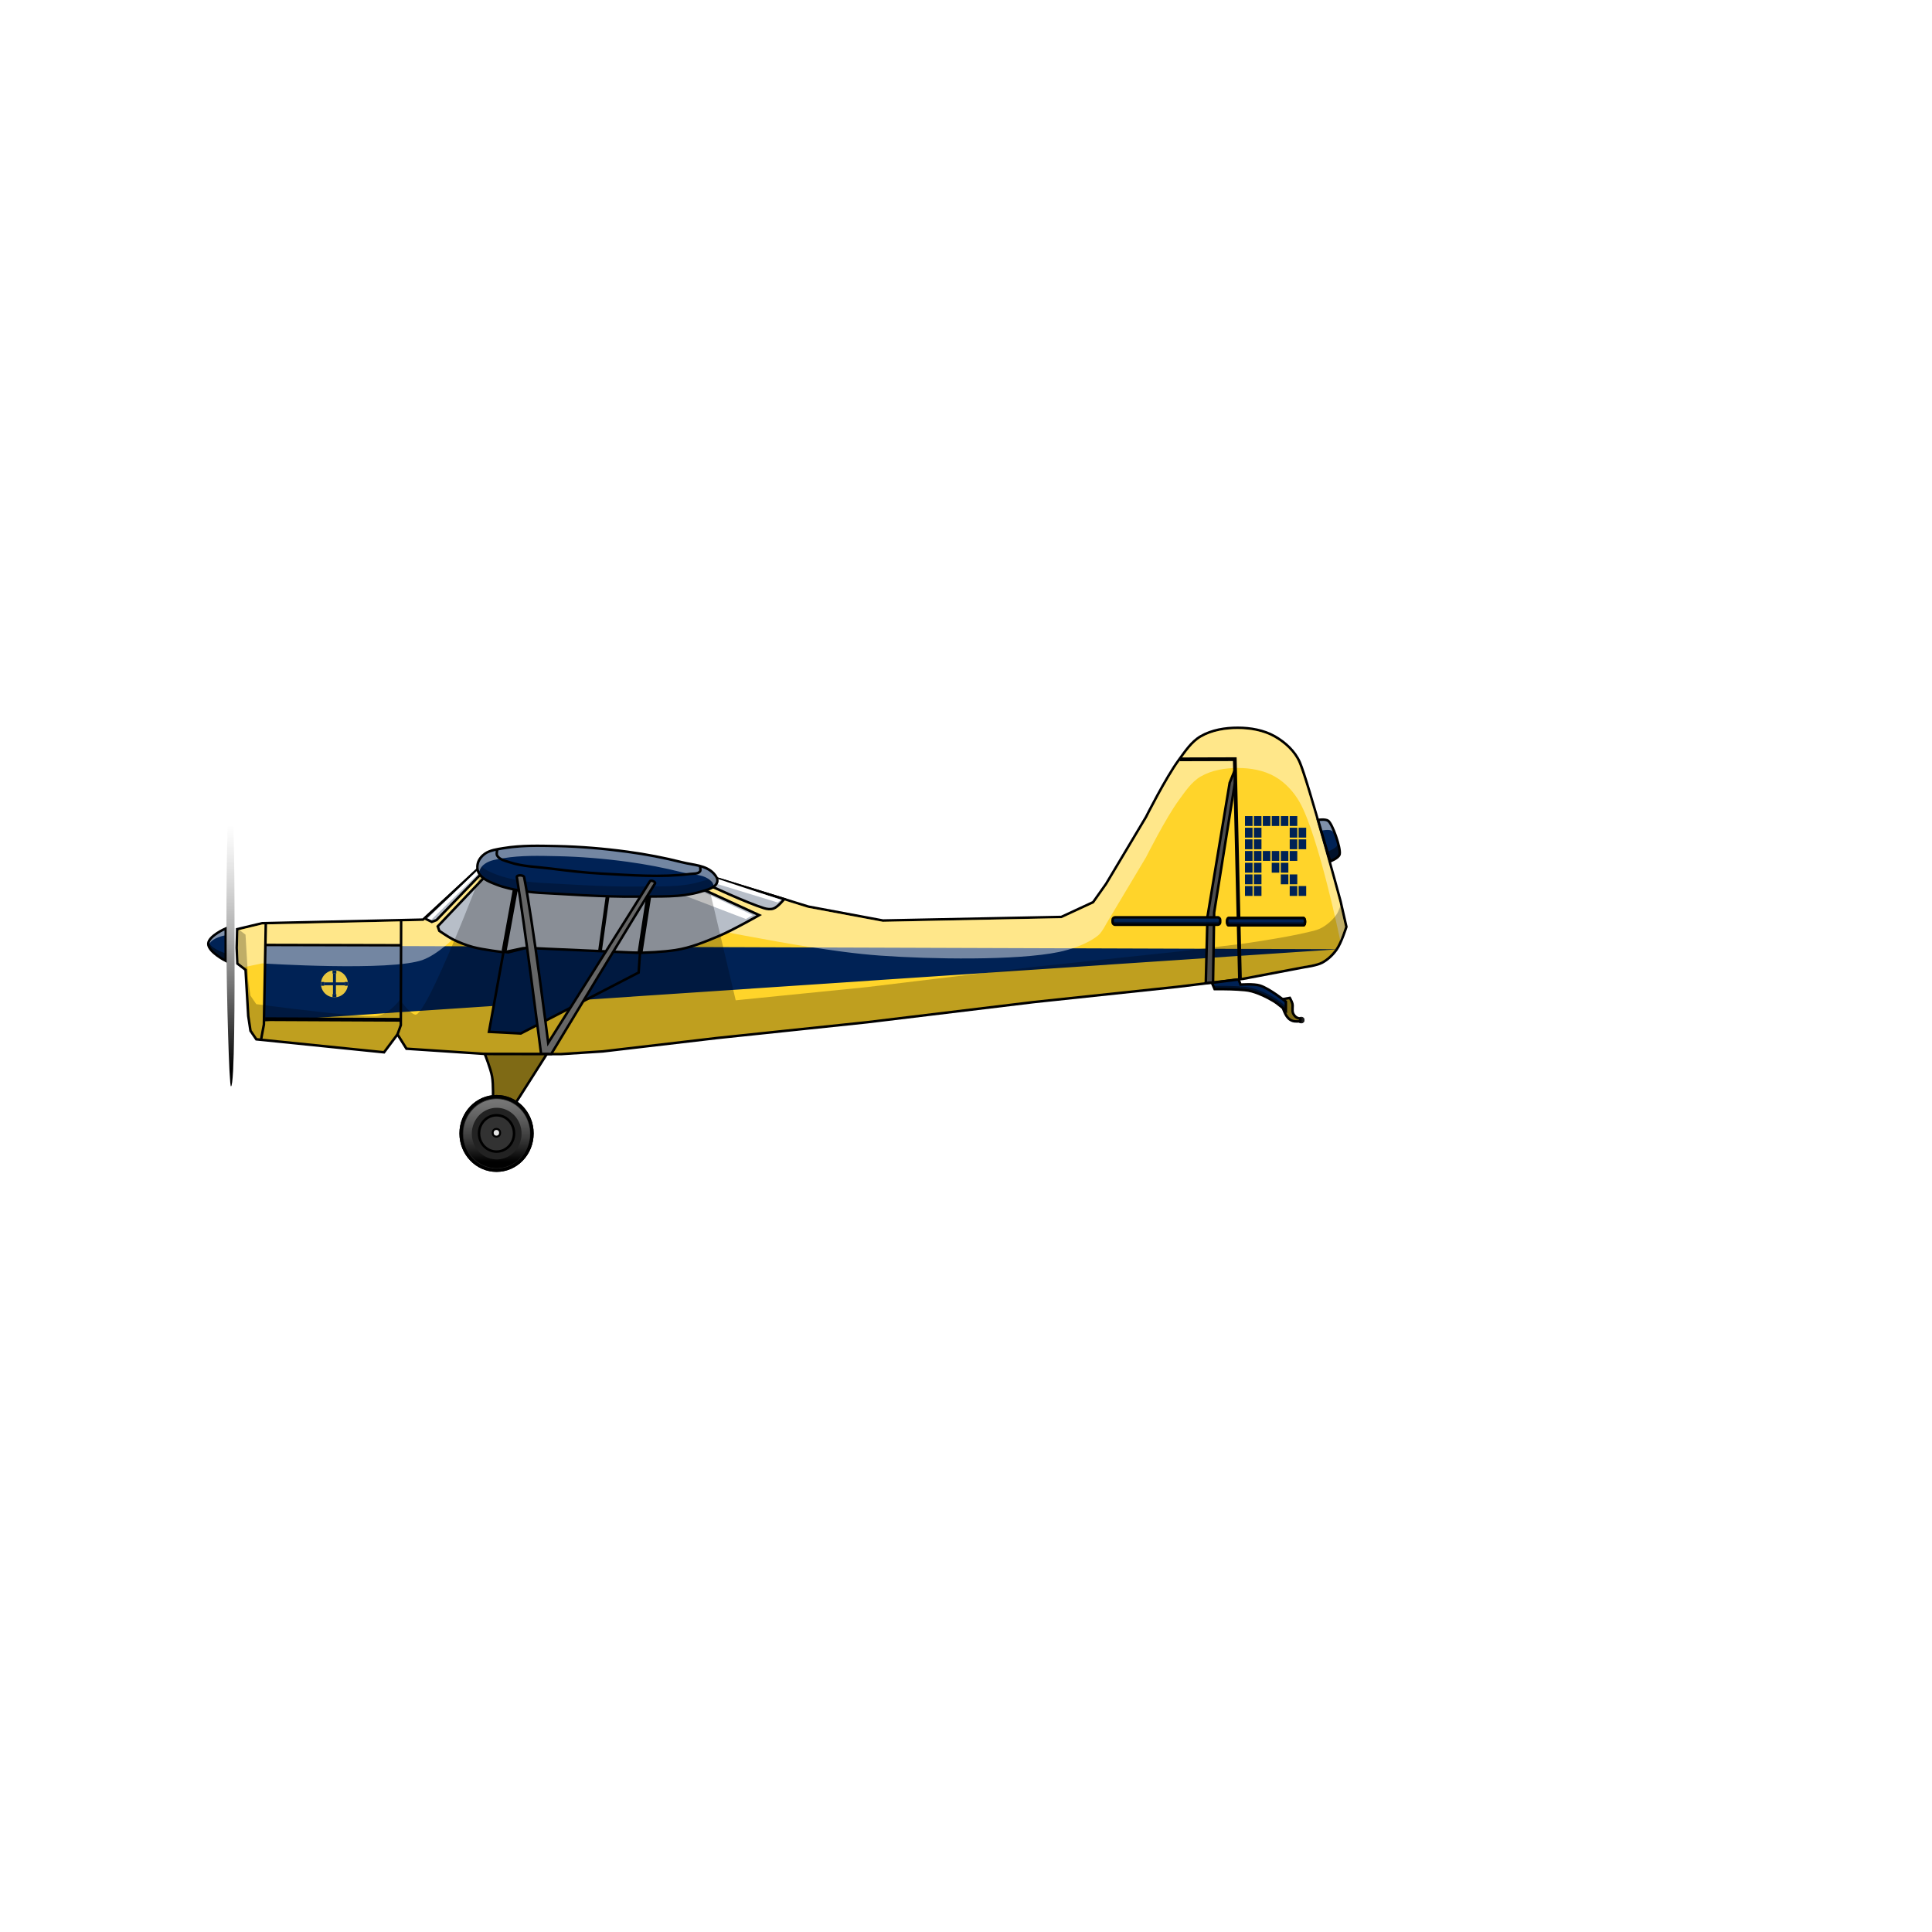 <svg:svg xmlns:dc="http://purl.org/dc/elements/1.1/" xmlns:ns1="http://sodipodi.sourceforge.net/DTD/sodipodi-0.dtd" xmlns:ns2="http://www.inkscape.org/namespaces/inkscape" xmlns:ns3="http://www.w3.org/1999/xlink" xmlns:ns5="http://creativecommons.org/ns#" xmlns:rdf="http://www.w3.org/1999/02/22-rdf-syntax-ns#" xmlns:svg="http://www.w3.org/2000/svg" height="769.704" id="svg2" version="1.1" viewBox="51.818 -162.096 769.704 769.704" width="769.704" ns1:docname="barao vermelho solo.svg" ns2:version="0.91pre2 r13516">
  <svg:defs id="defs4">
    <svg:linearGradient id="linearGradient5130" ns2:collect="always">
      <svg:stop id="stop5132" offset="0" style="stop-color:#000000" />
      <svg:stop id="stop5134" offset="1" style="stop-color:#ffffff;stop-opacity:.5" />
    </svg:linearGradient>
    <svg:linearGradient gradientTransform="matrix(.954 0 0 .954 -26.571 13.42)" gradientUnits="userSpaceOnUse" id="linearGradient5136" x1="289.52" x2="289.52" y1="301.2" y2="259.97" ns2:collect="always" ns3:href="#linearGradient5130" />
    <svg:filter height="1.118" id="filter5158" style="color-interpolation-filters:sRGB" width="1.122" x="-.061" y="-.059" ns2:collect="always">
      <svg:feGaussianBlur id="feGaussianBlur5160" stdDeviation="0.688" ns2:collect="always" />
    </svg:filter>
    <svg:filter height="1.101" id="filter5180" style="color-interpolation-filters:sRGB" width="1.014" x="-.007" y="-.05" ns2:collect="always">
      <svg:feGaussianBlur id="feGaussianBlur5182" stdDeviation="1.254" ns2:collect="always" />
    </svg:filter>
    <svg:filter height="1.068" id="filter5188" style="color-interpolation-filters:sRGB" width="1.015" x="-.007" y="-0.034" ns2:collect="always">
      <svg:feGaussianBlur id="feGaussianBlur5190" stdDeviation="1.34" ns2:collect="always" />
    </svg:filter>
    <svg:filter height="1.098" id="filter5196" style="color-interpolation-filters:sRGB" width="1.014" x="-.007" y="-.049" ns2:collect="always">
      <svg:feGaussianBlur id="feGaussianBlur5198" stdDeviation="0.271" ns2:collect="always" />
    </svg:filter>
    <svg:filter height="1.099" id="filter4376" style="color-interpolation-filters:sRGB" width="1.034" x="-0.017" y="-.05" ns2:collect="always">
      <svg:feGaussianBlur id="feGaussianBlur4378" stdDeviation="0.195" ns2:collect="always" />
    </svg:filter>
    <svg:filter height="1.206" id="filter4388" style="color-interpolation-filters:sRGB" width="1.08" x="-.04" y="-.103" ns2:collect="always">
      <svg:feGaussianBlur id="feGaussianBlur4390" stdDeviation="0.53" ns2:collect="always" />
    </svg:filter>
    <svg:filter height="1.052" id="filter4414" style="color-interpolation-filters:sRGB" width="1.045" x="-.022" y="-.026" ns2:collect="always">
      <svg:feGaussianBlur id="feGaussianBlur4416" stdDeviation="0.222" ns2:collect="always" />
    </svg:filter>
    <svg:filter height="1.087" id="filter4418" style="color-interpolation-filters:sRGB" width="1.014" x="-.007" y="-.043" ns2:collect="always">
      <svg:feGaussianBlur id="feGaussianBlur4420" stdDeviation="0.275" ns2:collect="always" />
    </svg:filter>
    <svg:linearGradient gradientUnits="userSpaceOnUse" id="linearGradient4428" x1="569.55" x2="570.08" y1="247.79" y2="229.23" ns2:collect="always" ns3:href="#linearGradient5130" />
    <svg:linearGradient gradientTransform="matrix(.672 0 0 1 48.134 0)" gradientUnits="userSpaceOnUse" id="linearGradient4436" x1="142.81" x2="142.15" y1="263.64" y2="166.64" ns2:collect="always" ns3:href="#linearGradient5130" />
    <svg:filter height="1.238" id="filter5350" style="color-interpolation-filters:sRGB" width="1.13" x="-.065" y="-.119" ns2:collect="always">
      <svg:feGaussianBlur id="feGaussianBlur5352" stdDeviation="4.371" ns2:collect="always" />
    </svg:filter>
    <svg:filter height="1.501" id="filter6394" style="color-interpolation-filters:sRGB" width="1.357" x="-.179" y="-.251" ns2:collect="always">
      <svg:feGaussianBlur id="feGaussianBlur6396" stdDeviation="14.616" ns2:collect="always" />
    </svg:filter>
    <svg:filter height="1.706" id="filter6402" style="color-interpolation-filters:sRGB" width="1.386" x="-.193" y="-.353" ns2:collect="always">
      <svg:feGaussianBlur id="feGaussianBlur6404" stdDeviation="12.988" ns2:collect="always" />
    </svg:filter>
  </svg:defs>
  <ns1:namedview bordercolor="#666666" borderopacity="1.0" id="base" pagecolor="#4198ff" showgrid="false" showguides="true" ns2:current-layer="layer2" ns2:cx="333.72417" ns2:cy="344.94427" ns2:document-units="px" ns2:guide-bbox="true" ns2:pageopacity="1" ns2:pageshadow="2" ns2:window-height="744" ns2:window-maximized="1" ns2:window-width="1301" ns2:window-x="65" ns2:window-y="24" ns2:zoom="1" />
  <svg:g id="layer1" transform="translate(0 -452.36)" ns2:groupmode="layer" ns2:label="fundo">
    <svg:path d="m453.67 537.55a35.709 32.173 0 0 0 -21.199 6.328 35.709 32.173 0 0 0 -4.801 -0.328 35.709 32.173 0 0 0 -30.936 16.158 35.709 32.173 0 0 0 -14.773 26.014 35.709 32.173 0 0 0 35.709 32.174 35.709 32.173 0 0 0 7.562 -0.77 35.709 32.173 0 0 0 24.438 8.77 35.709 32.173 0 0 0 16.971 -3.9 35.709 32.173 0 0 0 17.029 3.9 35.709 32.173 0 0 0 25.877 -10.059 35.709 32.173 0 0 0 33.832 -32.115 35.709 32.173 0 0 0 -27.607 -31.301 35.709 32.173 0 0 0 -30.102 -14.871 35.709 32.173 0 0 0 -16.035 3.434 35.709 32.173 0 0 0 -15.965 -3.434z" id="path5354" style="filter:url(#filter6402);fill:#ffffff" transform="matrix(.767 0 0 .767 117.73 143.45)" ns2:connector-curvature="0" />
    <svg:path d="m449.39 531.35c-7.636 0.013-10.785 8.429-16.919 12.526-1.59-0.207-23.819-16.845-25.426-16.857-12.778 0.011-29.634 40.263-35.994 50.248-5.372 35.998-24.095 44.636-24.113 54.939-0 17.769 51.011-14.313 70.732-14.313 2.544-0.013 5.079-0.271 7.562-0.77 6.611 5.618 15.35 27.349 24.438 27.364 5.929-0.011 14.874-7.549 20.084-10.099 5.227 2.558 7.644-34.926 14.305-39.487 8.611-5.896 18.758 27.34 25.488 20.933 18.96-0.899 33.824-15.009 33.832-32.115-0.017-14.944 0.221-60.967-15.933-64.358-6.558-9.262-17.908-14.87-30.102-14.871-5.569 0.002-22.735 34.235-27.71 36.491-4.954-2.246-14.7-9.62-20.245-9.632z" id="path5357" style="filter:url(#filter6394);fill:#ffffff" transform="matrix(1.817 0 0 .684 -508.03 411.54)" ns1:nodetypes="cccccccccacccccc" ns2:connector-curvature="0" />
  </svg:g>
  <svg:g id="layer2" ns2:groupmode="layer" ns2:label="body">
    <svg:path d="m153.93 251.96 50.893 5.179 5.357-7.143 3.571 5.714 32.321 2.143h29.286l16.607-1.071 45.714-5.357 59.464-6.25 66.429-8.036 57.143-6.071 26.429-3.214 24.464-4.643s4.854-0.65 6.964-1.786c2.264-1.218 4.219-3.088 5.714-5.179 1.923-2.689 3.929-9.107 3.929-9.107l-2.321-10.179s-13.023-47.95-16.25-55.357c-1.917-4.399-5.824-7.992-10-10.357-4.36-2.469-9.633-3.386-14.643-3.393-5.068-0.007-10.435 0.853-14.821 3.393-3.718 2.153-6.205 6.003-8.75 9.464-5.165 7.025-13.036 22.679-13.036 22.679l-15.89 26.61-5.179 7.321-12.679 5.893-71.071 1.429-29.643-5.536-35.357-10.893-38.214-8.929-53.214 0.357-26.786 24.643-64.107 1.429-9.95 2.372-0.198 7.482 0.294 6.219 3.247 2.498 1.071 18.393 0.893 5.893z" id="path3765" style="stroke:#000000;stroke-width:1px;fill:#ffd42a" ns1:nodetypes="cccccccccccccaaccsaaaacccccccccccccccccc" ns2:connector-curvature="0" />
    <svg:path d="m157.41 214.65 427.59 1.42l-428.19 28.732 0.24-10.314z" id="path5061" style="fill-rule:evenodd;fill:#002255" ns1:nodetypes="ccccc" ns2:connector-curvature="0" />
    <svg:path d="m185.07 224.48c-2.971 0-5.382 2.411-5.382 5.382 0 2.971 2.411 5.382 5.382 5.382 2.971 0 5.363-2.411 5.363-5.382-0-2.971-2.392-5.382-5.363-5.382zm-0.772 0.097c0-0.001 0.017 0 0.019 0h1.505v1.196c-0.246-0.045-0.494-0.058-0.752-0.058-0.26 0-0.525 0.012-0.772 0.058v-1.196zm0.174 1.215c0-0.001 0.017 0 0.019 0h1.157l-0 3.492h3.492l-0 1.157h-3.492l-0 3.492c0 0.001 0.002 0.019 0 0.019h-1.157c-0.001 0-0.019-0.018-0.019-0.019l-0-3.492h-3.491l-0-1.157h3.492v-3.492zm-4.688 3.318h1.196c-0.045 0.246-0.077 0.494-0.077 0.752 0 0.254 0.034 0.511 0.077 0.752l-1.196-0v-1.505zm9.356 0h1.196c0.001 0 0.019-0.002 0.019 0l0 1.505c0 0.001-0.016 0-0.019 0l-1.196 0c0.044-0.241 0.077-0.498 0.077-0.752 0-0.259-0.032-0.507-0.077-0.752zm-4.842 4.842c0.247 0.046 0.512 0.058 0.772 0.058 0.259 0 0.507-0.013 0.752-0.058v1.196h-1.505c-0.001 0-0.019 0.002-0.019 0v-1.196z" id="path3865" style="fill:#e8c741" ns2:connector-curvature="0" />
    <svg:path d="m545.06 128.36c-5.002-0.019-10.303 0.825-14.633 3.329-3.668 2.122-6.114 5.924-8.624 9.339-5.136 6.988-12.972 22.551-12.972 22.551l-15.893 26.607-5.367 7.638-12.806 5.829-71.26 1.491-30.213-5.661-34.724-11.271-38.215-8.93-53.215 0.357-26.627 25.148-64.328 1.43-9.381 2.371-0.199 7.104 0.232 5.777 2.258 1.738 7.154-1.495s51.353 3.326 64.107-1.43c11.368-4.239 26.785-24.643 26.785-24.643l53.215-0.357 33.366 12.566s26.74 5.216 40.204 7.256c9.508 1.44 18.608 2.795 28.634 3.515 20.079 1.442 54.3 2.024 71.07-1.428 4.565-0.94 11.296-3.066 15.71-6.65 1.45-1.16 3.18-4.54 3.18-4.54l15.893-26.607s7.871-15.653 13.035-22.678c2.545-3.462 5.032-7.312 8.75-9.465 4.386-2.54 9.754-3.399 14.822-3.393 5.01 0.007 10.283 0.924 14.643 3.393 4.176 2.365 7.652 6.172 10 10.357 7.478 13.332 16.111 54.969 16.111 54.969l1.893-5.371-2.196-9.862s-10.943-41.707-16.313-55.484c-1.694-4.347-5.633-7.79-9.684-10.105-4.279-2.445-9.462-3.373-14.39-3.393z" id="path5068" style="opacity:0.67;filter:url(#filter5188);fill:#ffffff" ns1:nodetypes="aaaccccccccccccccccscccassaccaaaascccsaa" ns2:connector-curvature="0" />
    <svg:path d="m210.11 250.23 1.389-3.914 0.126-41.669" id="path3767" style="stroke:#000000;stroke-width:1px;fill:none" ns2:connector-curvature="0" />
    <svg:path d="m157.71 205.66-0.758 40.406-1.136 6.061" id="path3769" style="stroke:#000000;stroke-width:1px;fill:none" ns2:connector-curvature="0" />
    <svg:path d="m157.71 214.37 53.791 0.126" id="path3771" style="stroke:#000000;stroke-width:1px;fill:none" ns2:connector-curvature="0" />
    <svg:path d="m157.46 243.94 53.917 0.253" id="path3773" style="stroke:#000000;stroke-width:1.5;fill:none" ns2:connector-curvature="0" />
    <svg:circle cx="570.23" cy="244.3" id="circle5059" r="1.208" style="opacity:0.99;stroke-linejoin:round;stroke:#000000;stroke-linecap:round;stroke-width:.196;fill:#1a1a1a" />
    <svg:path d="m562.15 236.09 3.535-0.631s0.811 1.468 1.01 2.273c0.304 1.228-0.195 2.604 0.253 3.788 0.244 0.646 0.706 1.233 1.263 1.641 0.474 0.349 1.657 0.61 1.657 0.61l-0.015 1.032s-1.976 0.153-2.904-0.126c-0.705-0.212-1.382-0.607-1.894-1.136-0.904-0.934-1.417-2.2-1.894-3.409-0.51-1.291-1.01-4.041-1.01-4.041z" id="path5034" style="fill-rule:evenodd;stroke:#000000;stroke-width:1px;fill:#7f6a15" ns1:nodetypes="ccaaaccaaac" ns2:connector-curvature="0" />
    <svg:path d="m141.74 207.81s-6.855 2.99-6.945 6.061c-0.095 3.243 6.945 6.819 6.945 6.819z" id="path3863" style="stroke:#000000;stroke-width:1px;fill:#002255" ns1:nodetypes="cacc" ns2:connector-curvature="0" />
    <svg:path d="m135.16 213.63c-0.212 0.378 0.007-0.222-0.004 0.165-0.09 3.041 6.588 6.395 6.588 6.395v-2.478s-5.227-1.469-6.584-4.082z" id="path5166" style="opacity:.5;fill:#000000" ns1:nodetypes="csccc" ns2:connector-curvature="0" />
    <svg:path d="m141.24 208.59s-4.795 2.209-5.787 4.604c-0.133 0.354-0.178 0.553-0.146 0.685 1.15-2.372 5.936-3.278 5.936-3.278z" id="path5171" style="opacity:0.505;fill:#ffffff" ns1:nodetypes="ccccc" ns2:connector-curvature="0" />
    <svg:g id="text3976" style="fill:#002255" transform="matrix(.918 0 0 1.197 121.9 -471.41)">
      <svg:path d="m463.96 545.57h3.284v3.284h-3.284zm3.871 0h3.284v3.284h-3.284zm7.74 0h3.284v3.284h-3.284zm3.93 0h3.284v3.284h-3.284zm-15.541 3.871h3.284v3.284h-3.284zm3.871 0h3.284v3.284h-3.284zm11.67 0h3.284v3.284h-3.284zm3.869 0h3.284v3.284h-3.284zm-19.41 3.869h3.284v3.284h-3.284zm3.871 0h3.284v3.284h-3.284zm15.539 0h3.284v3.284h-3.284zm3.871 0h3.284v3.284h-3.284zm-23.281-23.281h3.284v3.284h-3.284zm3.871 0h3.284v3.284h-3.284zm3.869 0h3.284v3.284h-3.284zm3.871 0h3.284v3.284h-3.284zm3.93 0h3.284v3.284h-3.284zm3.869 0h3.284v3.284h-3.284zm-19.41 3.871h3.284v3.284h-3.284zm3.871 0h3.284v3.284h-3.284zm15.539 0h3.284v3.284h-3.284zm3.871 0h3.284v3.284h-3.284zm-23.281 3.871h3.284v3.284h-3.284zm3.871 0h3.284v3.284h-3.284zm15.539 0h3.284v3.284h-3.284zm3.871 0h3.284v3.284h-3.284zm-23.281 3.871h3.284v3.284h-3.284zm3.871 0h3.284v3.284h-3.284zm3.869 0h3.284v3.284h-3.284zm3.871 0h3.284v3.284h-3.284zm3.93 0h3.284v3.284h-3.284zm3.869 0h3.284v3.284h-3.284z" id="path3991" style="fill:#002255" ns1:nodetypes="cccccccccccccccccccccccccccccccccccccccccccccccccccccccccccccccccccccccccccccccccccccccccccccccccccccccccccccccccccccccccccccccccccccccccccccccccccccccccccccccc" ns2:connector-curvature="0" />
    </svg:g>
    <svg:path d="m187.67 45.186a35.709 32.173 0 0 0 -21.2 6.328 35.709 32.173 0 0 0 -4.8 -0.328 35.709 32.173 0 0 0 -30.93 16.158 35.709 32.173 0 0 0 -14.78 26.013 35.709 32.173 0 0 0 35.71 32.173 35.709 32.173 0 0 0 7.57 -0.77 35.709 32.173 0 0 0 24.43 8.77 35.709 32.173 0 0 0 16.97 -3.9 35.709 32.173 0 0 0 17.03 3.9 35.709 32.173 0 0 0 25.88 -10.06 35.709 32.173 0 0 0 33.83 -32.113 35.709 32.173 0 0 0 -27.6 -31.3 35.709 32.173 0 0 0 -30.11 -14.871 35.709 32.173 0 0 0 -16.03 3.433 35.709 32.173 0 0 0 -15.97 -3.433z" id="path5311" style="filter:url(#filter5350);fill:#ffffff" />
    <svg:path d="m667.67 225.19a35.709 32.173 0 0 0 -21.199 6.328 35.709 32.173 0 0 0 -4.801 -0.328 35.709 32.173 0 0 0 -30.936 16.158 35.709 32.173 0 0 0 -14.773 26.014 35.709 32.173 0 0 0 35.709 32.174 35.709 32.173 0 0 0 7.562 -0.77 35.709 32.173 0 0 0 24.438 8.77 35.709 32.173 0 0 0 16.971 -3.9 35.709 32.173 0 0 0 17.029 3.9 35.709 32.173 0 0 0 25.877 -10.059 35.709 32.173 0 0 0 33.832 -32.115 35.709 32.173 0 0 0 -27.607 -31.301 35.709 32.173 0 0 0 -30.102 -14.871 35.709 32.173 0 0 0 -16.035 3.434 35.709 32.173 0 0 0 -15.965 -3.434z" id="path5391" style="filter:url(#filter5350);fill:#ffffff" ns2:connector-curvature="0" />
  </svg:g>
  <svg:g id="layer3" ns2:groupmode="layer" ns2:label="windows">
    <svg:path d="m244.65 187.55-18.444 19.416 0.629 1.781s3.53 2.45 5.445 3.406c2.516 1.257 5.162 2.289 7.875 3.031 4.06 1.111 12.453 2.095 12.453 2.095l7.558-1.603s40.784 3.773 60.833 0.726c5.944-0.903 11.609-3.246 17.156-5.562 5.584-2.332 16.122-8.346 16.122-8.346l-23.684-10.841-67.406-0.252z" id="path3776" style="stroke:#000000;stroke-width:1px;fill:#b7bec8" ns1:nodetypes="cccaaccaacccc" ns2:connector-curvature="0" />
    <svg:path d="m290.82 217 3.599-25.822" id="path3778" style="stroke:#000000;stroke-width:1.5;fill:none" ns1:nodetypes="cc" ns2:connector-curvature="0" />
    <svg:path d="m321.84 193.66 27.123 10.379c1.627-0.901 2.748-1.537 2.748-1.537l-23.121-10.842c-3.547 0-12.634 2-6.75 2z" id="path4322" style="filter:url(#filter4388);fill:#ffffff" ns1:nodetypes="ccccc" ns2:connector-curvature="0" />
    <svg:path d="m333.86 190.38s15.442 7.222 22.35 9.344c1.208 0.371 2.599 0.553 3.788 0.126 1.768-0.635 4.227-3.729 4.227-3.729l-27.445-8.4z" id="path3780" style="stroke:#000000;stroke-width:1px;fill:#b7bec8" ns1:nodetypes="csaccc" ns2:connector-curvature="0" />
    <svg:path d="m221.07 203.79 2.773 1.386 1.876-0.714 18.806-19.474-2.161-1.064z" id="path3784" style="stroke:#000000;stroke-width:1px;fill:#b7bec8" ns1:nodetypes="cccccc" ns2:connector-curvature="0" />
    <svg:path d="m257.46 190.38-4.798 26.39" id="path3789" style="stroke:#000000;stroke-width:2;fill:none" ns2:connector-curvature="0" />
    <svg:path d="m310.75 191.77-3.978 25.885" id="path3791" style="stroke:#000000;stroke-width:2;fill:none" ns1:nodetypes="cc" ns2:connector-curvature="0" />
    <svg:path d="m252.43 217.08-5.81 31.901 12.67 0.662 46.964-24.286 0.536-7.823-45.357-1.999-7.143 1.786z" id="path3793" style="stroke:#000000;stroke-width:1px;fill:#002255" ns1:nodetypes="cccccccc" ns2:connector-curvature="0" />
    <svg:path d="m586.12 197.98s-0.939 3.006-1.84 4.266c-1.495 2.09-3.481 3.904-5.713 5.178-2.054 1.172-4.477 1.547-6.775 2.103-8.11 1.962-24.654 4.327-24.654 4.327l-26.428 3.215-57.143 6.07-66.43 8.035-52.215 5.25-10.963-46.393-49.107 0.822-41.035-5.75s-22.156 58.349-26.644 57.036c-2.524-0.738-6.001-6.001-6.001-6.001s-3.9 5.648-9.213 6.571c-5.218 0.907-48.037-4.749-48.037-4.749l-2.32-3.393-0.893-5.894-1.072-18.393-2.973-2.287-0.369 0.088-0.199 7.482 0.295 6.219 3.246 2.498 1.072 18.393 0.893 5.894 2.32 3.393 50.895 5.178 5.356-7.143 3.572 5.715 32.322 2.143h29.285l16.607-1.072 45.713-5.357 59.465-6.25 66.43-8.035 57.143-6.07 26.428-3.215 24.402-5.085s4.711-0.642 6.775-1.724c2.187-1.146 4.116-2.879 5.587-4.862 1.968-2.654 4.056-9.044 4.056-9.044z" id="path5063" style="opacity:.5;filter:url(#filter5180);fill:#000000" ns1:nodetypes="caaaccccccccscsccccccccccccccccccccccccaacc" ns2:connector-curvature="0" />
    <svg:path d="m336.78 187.72-1.764 1.582 26.771 8.191s-0.625-0.031 1.375-1.031z" id="path4351" style="filter:url(#filter4376);fill:#ffffff" ns1:nodetypes="ccccc" ns2:connector-curvature="0" />
    <svg:path d="m242.37 183.93-21.433 19.89 1.477 0.609 19.758-18.574 1.413 0.921 1.416-1.469z" id="path4401" style="filter:url(#filter4414);fill:#ffffff" transform="matrix(.946 0 0 .983 13.193 3.415)" ns1:nodetypes="ccccccc" ns2:connector-curvature="0" />
  </svg:g>
  <svg:g id="layer4" ns2:groupmode="layer" ns2:label="wing">
    <svg:path d="m245 178.04c2.118-1.474 4.866-1.808 7.411-2.232 7.021-1.17 14.223-0.952 21.339-0.804 9.373 0.196 18.746 0.972 28.036 2.232 7.328 0.994 14.616 2.383 21.786 4.196 4.417 1.117 9.502 1.114 12.589 4.464 0.91 0.988 1.775 2.377 1.339 3.571-0.855 2.341-4.133 2.937-6.518 3.661-8.084 2.453-16.822 1.796-25.268 1.964-12.518 0.25-31.699-1.169-37.535-1.413-3.916-0.164-12.583-1.035-18.388-3.288-2.614-1.015-5.631-2.114-7.112-4.495-0.743-1.194-0.823-2.841-0.446-4.196 0.409-1.474 1.512-2.787 2.768-3.661z" id="path3851" style="stroke:#000000;stroke-width:1px;fill:#002255" ns1:nodetypes="aaaassaaasaaaa" ns2:connector-curvature="0" />
    <svg:path d="m242.38 181.28c-0.051 0.138-0.103 0.277-0.143 0.418-0.376 1.355 0.327 2.876 1.07 4.07 1.482 2.381 3.874 3.106 6.488 4.121 5.805 2.253 14.41 3.123 18.326 3.287 5.837 0.244 25.017 1.664 37.535 1.414 8.446-0.169 17.059 0.489 25.143-1.965 2.384-0.724 5.475-0.82 6.33-3.16 0.336-0.92 0.269-1.953-0.365-2.832-1.344 1.405-3.851 1.908-5.777 2.492-8.084 2.453-16.821 1.796-25.268 1.965-12.518 0.25-31.698-1.17-37.535-1.414-3.916-0.164-12.584-1.034-18.389-3.287-2.614-1.015-5.632-2.115-7.113-4.496-0.12-0.193-0.216-0.4-0.303-0.613z" id="path5083" style="opacity:.5;filter:url(#filter5196);fill:#000000" ns1:nodetypes="cssssssscsssscc" ns2:connector-curvature="0" />
    <svg:path d="m265.72 175.32c-4.464 0.003-8.924 0.284-13.312 1.016-2.545 0.424-4.886 0.821-6.504 1.701-1.344 0.731-2.796 2.344-3.205 3.818-0.315 1.137-0.368 2.006 0.08 3.113 0.486-1.302 1.083-2.142 2.219-2.932 2.118-1.474 4.865-1.808 7.41-2.232 7.021-1.17 14.223-0.952 21.34-0.803 9.373 0.196 18.745 0.972 28.035 2.232 7.328 0.994 14.618 2.382 21.787 4.195 4.417 1.117 8.845 0.521 11.932 3.871 0.209 0.226 0.473 1.01 0.662 1.272 0.32-0.334 0.67-0.78 0.834-1.23 0.436-1.194-0.18-1.991-1.09-2.978-3.087-3.35-7.921-3.285-12.338-4.402-7.17-1.814-14.459-3.201-21.787-4.195-9.29-1.261-18.662-2.13-28.035-2.326-2.669-0.056-5.349-0.121-8.027-0.119z" id="path5088" style="opacity:.67;filter:url(#filter4418);fill:#ffffff" ns1:nodetypes="sssccssssscccsssss" ns2:connector-curvature="0" />
    <svg:path d="m250.01 176.11s-0.562 1.881-0.126 2.652c0.918 1.623 3.157 2.059 4.925 2.652 5.249 1.759 10.923 1.832 16.415 2.525 6.798 0.858 13.613 1.671 20.456 2.02 11.686 0.597 23.492 1.579 35.103 0.126 1.337-0.167 3.089 0.055 3.914-1.01 0.387-0.499 0-1.894 0-1.894" id="path3855" style="stroke:#000000;stroke-width:1px;fill:none" ns1:nodetypes="caaaaaac" ns2:connector-curvature="0" />
    <svg:path d="m257.72 187.35c-0.158-0.955 2.715-0.949 2.904 0 3.518 17.679 9.596 66.039 9.596 66.039s34.235-54.175 40.532-64.397c0.386-0.626 2.413 0.262 2.02 0.884-6.306 9.996-41.342 67.926-41.342 67.926h-4.041s-6.605-51.904-9.67-70.452z" id="path3853" style="stroke:#000000;stroke-width:1px;fill:#666666" ns1:nodetypes="sscssccs" ns2:connector-curvature="0" />
  </svg:g>
  <svg:g id="layer5" ns2:groupmode="layer" ns2:label="Helice">
    <svg:path d="m143.59 156.07c-1.452 0.029-1.608 38.794-1.559 58.214 0.048 18.831 1.063 56.429 1.799 56.429 1.464 0 1.472-37.725 1.439-56.607-0.034-19.363 0.031-58.07-1.679-58.036z" id="path3861" style="fill:url(#linearGradient4436)" ns1:nodetypes="sasas" ns2:connector-curvature="0" />
  </svg:g>
  <svg:g id="layer6" ns2:groupmode="layer" ns2:label="whells">
    <svg:path d="m244.96 257.81s2.355 5.878 2.902 8.973c0.56 3.167 0.357 9.643 0.357 9.643l8.929 1.071 12.5-19.643z" id="path5024" style="fill-rule:evenodd;stroke:#000000;stroke-width:1px;fill:#ffd42a" ns1:nodetypes="cacccc" ns2:connector-curvature="0" />
    <svg:path d="m244.96 257.81s2.355 5.878 2.902 8.973c0.56 3.167 0.357 9.643 0.357 9.643l8.929 1.071 12.5-19.643z" id="path5106" style="opacity:.5;fill-rule:evenodd;fill:#000000" ns1:nodetypes="cacccc" ns2:connector-curvature="0" />
    <svg:ellipse cx="249.64" cy="289.46" id="path5026" rx="14.162" ry="14.698" style="opacity:0.99;stroke-linejoin:round;stroke:#000000;stroke-linecap:round;stroke-width:1.248;fill:#212121" />
    <svg:path d="m249.64 275.45a13.505 14.016 0 0 0 -13.506 14.016 13.505 14.016 0 0 0 13.506 14.016 13.505 14.016 0 0 0 13.506 -14.016 13.505 14.016 0 0 0 -13.506 -14.016zm0 3.546a10.087 10.469 0 0 1 10.088 10.47 10.087 10.469 0 0 1 -10.088 10.468 10.087 10.469 0 0 1 -10.088 -10.468 10.087 10.469 0 0 1 10.088 -10.47z" id="ellipse5121" style="opacity:0.99;filter:url(#filter5158);fill:url(#linearGradient5136)" transform="matrix(.982 0 0 .982 4.553 5.279)" ns2:connector-curvature="0" />
    <svg:ellipse cx="249.64" cy="289.46" id="ellipse5028" rx="6.978" ry="7.242" style="opacity:0.99;stroke-linejoin:round;stroke:#000000;stroke-linecap:round;fill:#333333" />
    <svg:ellipse cx="249.58" cy="289.21" id="ellipse5030" rx="1.479" ry="1.535" style="opacity:0.99;stroke-linejoin:round;stroke:#000000;stroke-linecap:round;stroke-width:.8;fill:#e6e6e6" />
    <svg:path d="m534.64 229.46 1.071 2.5s6.079-0.04 9.107 0.179c1.915 0.138 3.866 0.196 5.714 0.714 3.079 0.863 6.01 2.281 8.75 3.929 1.745 1.05 4.821 3.75 4.821 3.75v-3.571s-6.476-5.224-10.357-6.429c-2.447-0.76-7.679-0.357-7.679-0.357l-0.804-2.054z" id="path5032" style="fill-rule:evenodd;stroke:#000000;stroke-width:1px;fill:#002255" ns1:nodetypes="ccaaaccaccc" ns2:connector-curvature="0" />
    <svg:ellipse cx="249.64" cy="289.46" id="ellipse5164" rx="14.162" ry="14.698" style="opacity:0.99;stroke-linejoin:round;stroke:#000000;stroke-linecap:round;stroke-width:1.248;fill:none" />
    <svg:path d="m535.13 229.4-0.486 0.058 1.063 2.311s6.024-0.038 9.025 0.164c1.897 0.128 3.83 0.182 5.662 0.661 3.051 0.798 5.956 2.108 8.671 3.631 1.729 0.97 4.779 3.467 4.779 3.467v-1.112s-3.05-2.497-4.779-3.467c-2.715-1.524-5.62-2.836-8.671-3.633-1.832-0.479-3.764-0.533-5.662-0.661-3.001-0.202-9.025-0.164-9.025-0.164l-0.577-1.255z" id="path4317" style="opacity:.506;fill-rule:evenodd;fill:#000000" ns2:connector-curvature="0" />
  </svg:g>
  <svg:g id="layer7" ns2:groupmode="layer" ns2:label="tail">
    <svg:path d="m521.81 140.42 21.944-0.063 2.054 87.589" id="path5043" style="stroke:#000000;stroke-width:1.5;fill:none" ns1:nodetypes="ccc" ns2:connector-curvature="0" />
    <svg:path d="m541.72 602.13-8.864 53.445-0.651 26.326 2.889-0.263 0.441-27.848 8.214-51.25 0.1-5.673z" id="path5051" style="fill-rule:evenodd;stroke:#000000;stroke-width:1px;fill:#4d4d4d" transform="translate(0 -452.36)" ns1:nodetypes="cccccccc" ns2:connector-curvature="0" />
    <svg:rect height="2.97" id="rect5045" ry=".99" style="opacity:0.99;stroke-linejoin:round;stroke:#000000;stroke-linecap:round;fill:#022354" width="42.871" x="495.07" y="203.36" />
    <svg:rect height="2.865" id="rect5047" rx=".568" ry="1.228" style="opacity:0.99;stroke-linejoin:round;stroke:#000000;stroke-linecap:round;fill:#002255" width="31.023" x="540.7" y="203.66" />
    <svg:path d="m576.88 164.56s2.983-0.453 4.093 0.349c1.635 1.182 5.032 10.676 4.558 13.276-0.286 1.568-3.814 2.882-3.814 2.882z" id="path5049" style="fill-rule:evenodd;stroke:#000000;stroke-width:1.01px;fill:#002255" ns1:nodetypes="csscc" ns2:connector-curvature="0" />
    <svg:path d="m577.32 164.51c-0.25 0.03-0.44 0.05-0.44 0.05l4.84 16.51s3.53-1.31 3.81-2.88c0.17-0.9-0.15-2.62-0.67-4.53 0 0.2-0.01 0.38-0.04 0.53-0.29 1.57-3.82 2.88-3.82 2.88l-3.68-12.56z" id="path5073" style="opacity:.5;fill-rule:evenodd;fill:#000000" />
    <svg:path d="m578.87 164.94c-0.716 0.011-1.298 0.046-1.298 0.046 0.359 1.405 0.836 2.819 1.072 3.743 0 0 2.939-0.515 3.838 0.2 0.114 0.09 0.241 0.252 0.373 0.444-0.698-1.944-1.592-3.561-2.126-3.986-0.449-0.357-1.143-0.458-1.859-0.447z" id="path5078" style="opacity:.5;fill-rule:evenodd;fill:#ffffff" ns1:nodetypes="cccccsc" ns2:connector-curvature="0" />
    <svg:path d="m537.75 204.48v0.095c0 0.318-0.442 0.574-0.99 0.574h-40.891c-0.341 0-0.625-0.105-0.803-0.256v0.479c0 0.318 0.442 0.574 0.99 0.574h40.891c0.548 0 0.99-0.256 0.99-0.574v-0.574c0-0.121-0.079-0.226-0.188-0.318z" id="rect5093" style="opacity:.5;fill:#000000" ns2:connector-curvature="0" />
    <svg:rect height="2.865" id="rect5095" rx=".568" ry="1.228" style="opacity:0.99;stroke-linejoin:round;stroke:#000000;stroke-linecap:round;fill:#002255" width="31.023" x="540.7" y="203.66" />
    <svg:path d="m571.48 204.66v0.095c0 0.318-0.315 0.574-0.706 0.574h-29.162c-0.243 0-0.446-0.105-0.572-0.256v0.479c0 0.318 0.315 0.574 0.706 0.574h29.162c0.391 0 0.706-0.256 0.706-0.574v-0.574c0-0.121-0.056-0.226-0.134-0.318z" id="path5104" style="opacity:.5;fill:#000000" ns2:connector-curvature="0" />
  </svg:g>
</svg:svg>